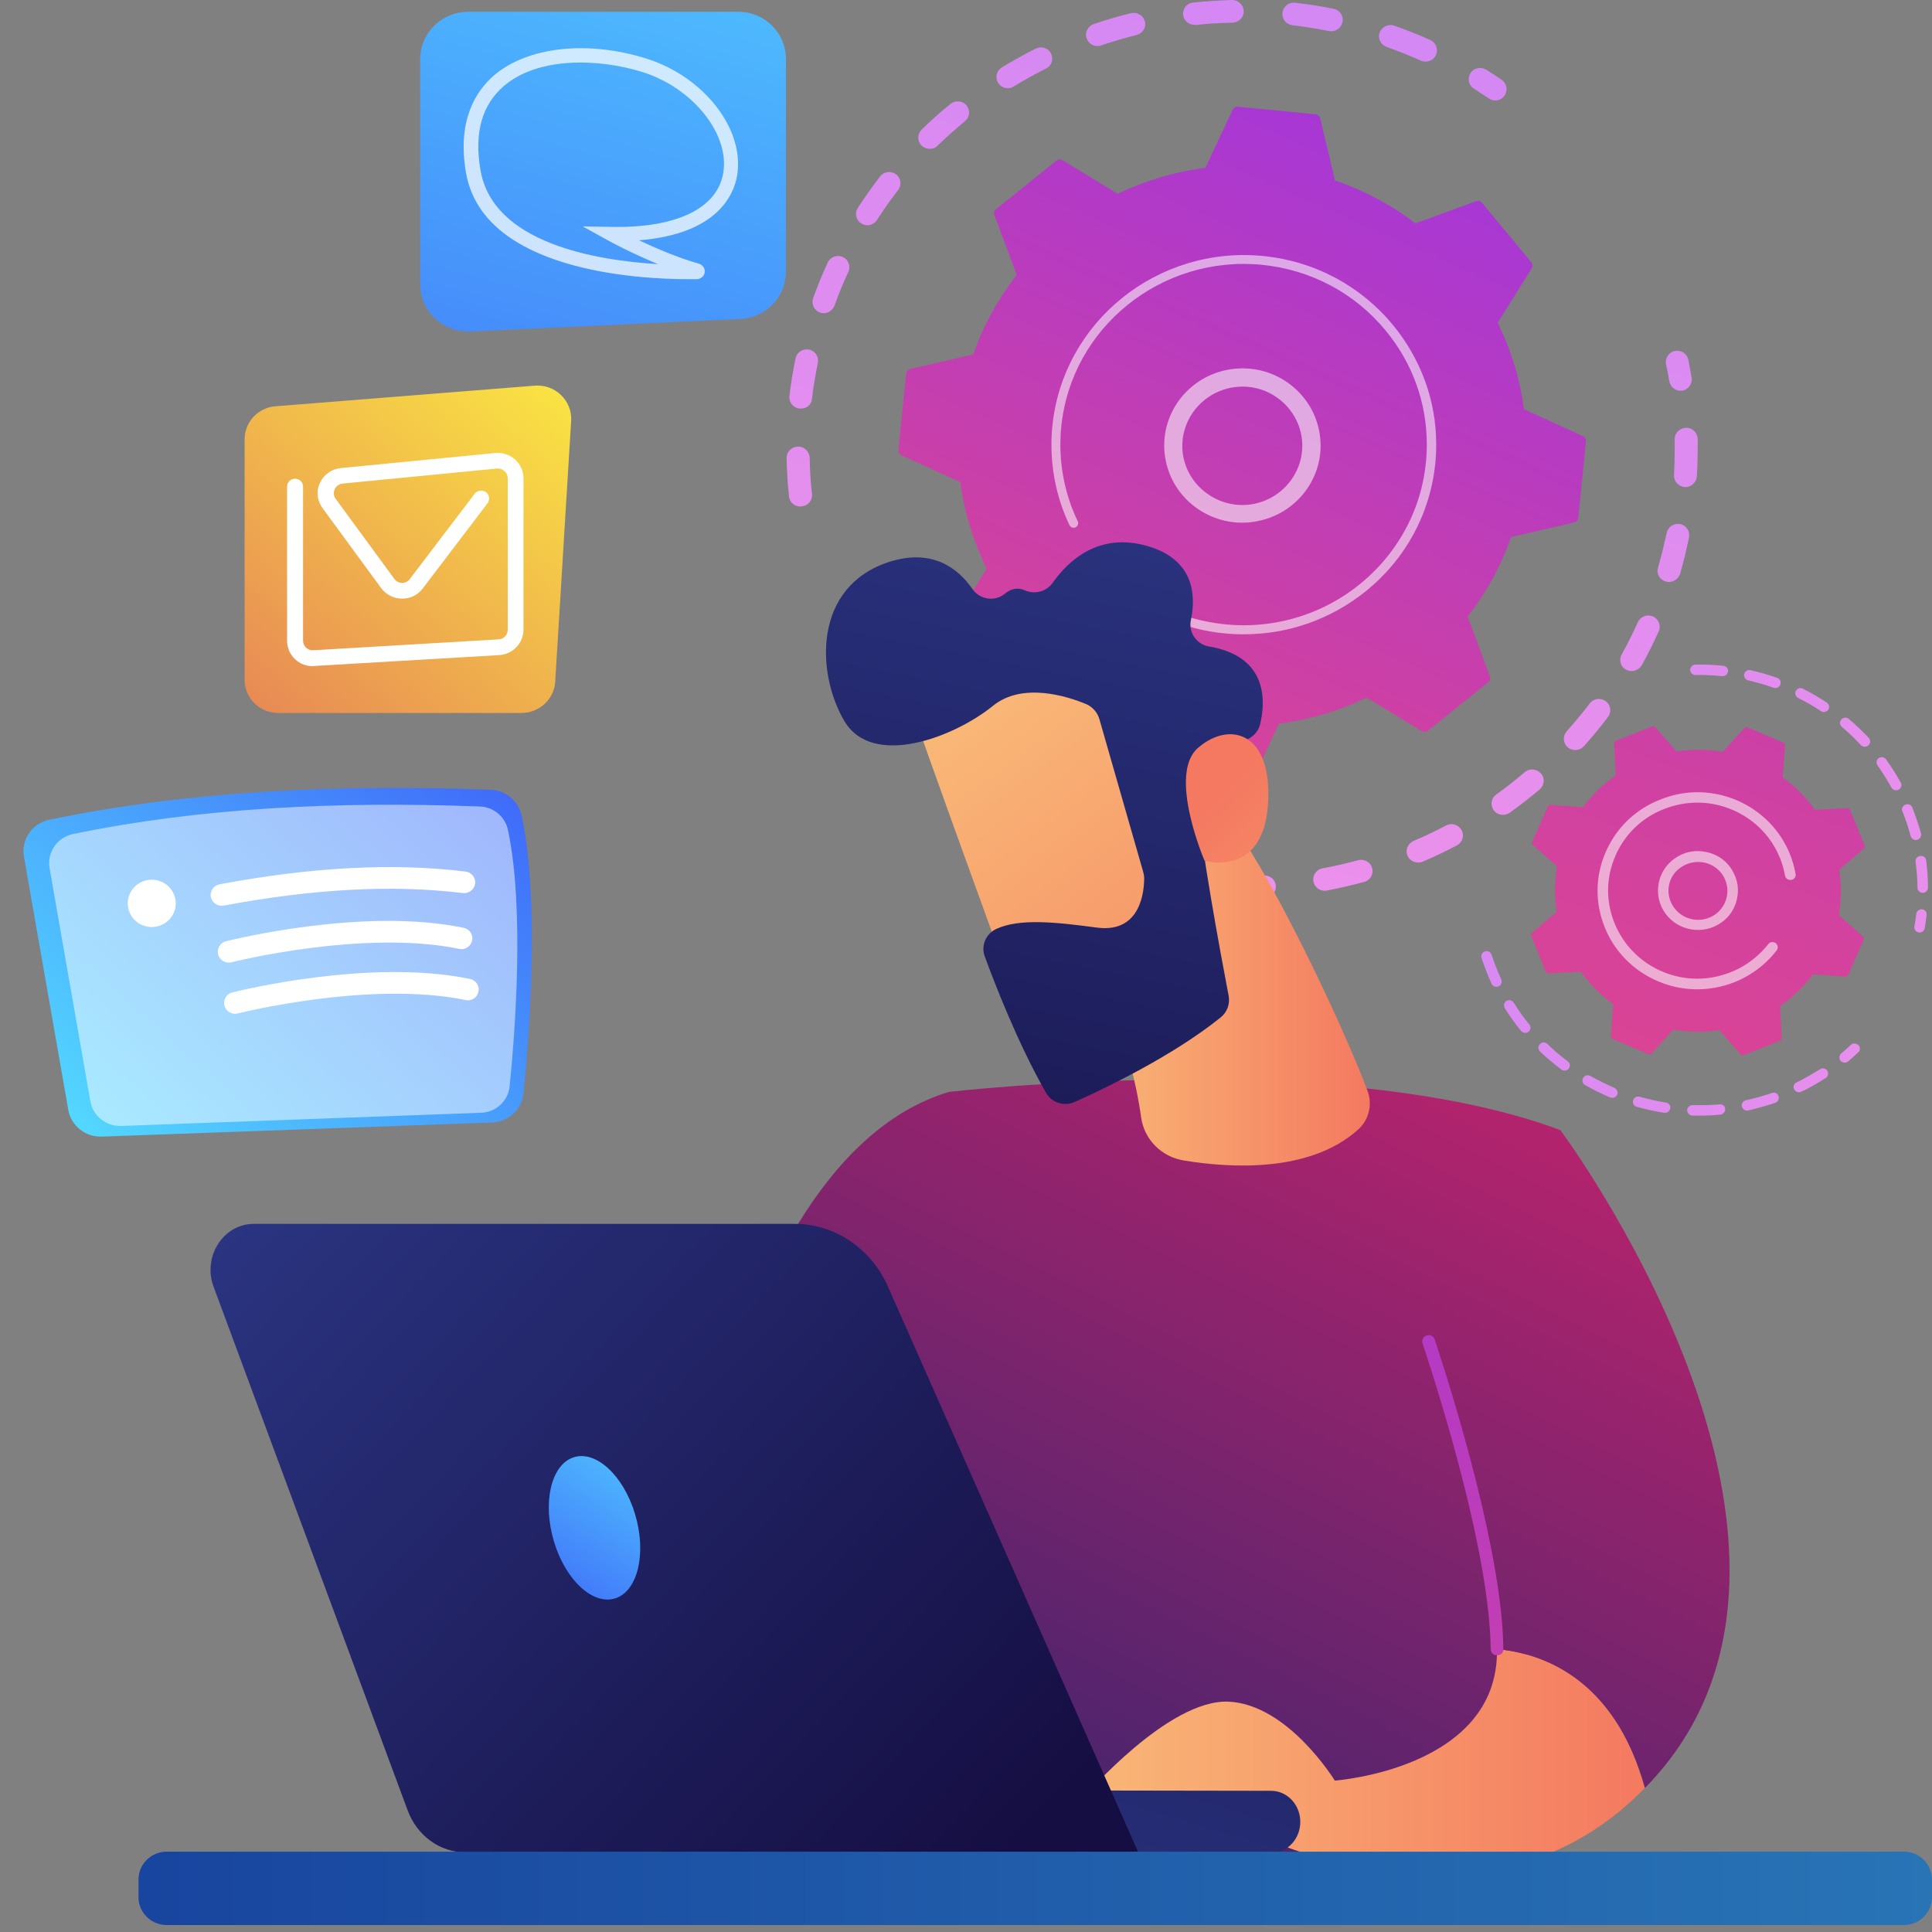 <svg width="115" height="115" viewBox="0 0 115 115" fill="none" xmlns="http://www.w3.org/2000/svg">
<rect x="0" y="0" width="115" height="115" fill="#808080" stroke="none"/>
<path d="M47.635 30.149C47.285 30.149 46.992 29.887 46.964 29.542C46.88 28.784 46.838 28.027 46.824 27.269C46.81 26.897 47.118 26.594 47.495 26.58H47.509C47.872 26.58 48.18 26.869 48.194 27.241C48.208 27.958 48.249 28.688 48.333 29.404C48.375 29.776 48.096 30.107 47.733 30.135C47.691 30.149 47.663 30.149 47.635 30.149ZM47.677 24.32C47.649 24.32 47.621 24.32 47.593 24.32C47.215 24.279 46.95 23.948 46.992 23.576C47.076 22.818 47.202 22.06 47.355 21.33C47.425 20.972 47.788 20.738 48.152 20.806C48.515 20.875 48.752 21.233 48.683 21.592C48.543 22.294 48.417 23.011 48.333 23.727C48.319 24.072 48.026 24.32 47.677 24.32ZM49.032 18.643C48.962 18.643 48.878 18.629 48.808 18.602C48.459 18.478 48.277 18.092 48.403 17.747C48.655 17.031 48.948 16.328 49.27 15.626C49.423 15.295 49.828 15.143 50.164 15.295C50.499 15.446 50.653 15.846 50.499 16.177C50.192 16.838 49.912 17.513 49.675 18.188C49.563 18.464 49.311 18.643 49.032 18.643ZM51.631 13.407C51.505 13.407 51.38 13.38 51.268 13.297C50.946 13.104 50.862 12.691 51.058 12.374C51.477 11.74 51.924 11.106 52.386 10.5C52.609 10.21 53.042 10.155 53.336 10.376C53.629 10.596 53.685 11.023 53.462 11.313C53.014 11.877 52.595 12.484 52.204 13.09C52.064 13.297 51.855 13.407 51.631 13.407ZM55.348 8.86C55.166 8.86 54.999 8.791 54.859 8.667C54.593 8.405 54.593 7.978 54.859 7.716C55.404 7.179 55.977 6.669 56.578 6.187C56.871 5.953 57.29 5.994 57.528 6.269C57.765 6.559 57.723 6.972 57.444 7.206C56.885 7.675 56.34 8.157 55.809 8.667C55.697 8.805 55.516 8.86 55.348 8.86ZM59.987 5.25C59.763 5.25 59.54 5.14 59.414 4.933C59.218 4.616 59.316 4.203 59.638 4.01C60.294 3.61 60.965 3.238 61.65 2.894C61.985 2.728 62.39 2.852 62.558 3.183C62.726 3.514 62.6 3.913 62.265 4.079C61.608 4.409 60.965 4.768 60.35 5.14C60.239 5.222 60.113 5.25 59.987 5.25ZM84.859 3.665C84.762 3.665 84.664 3.651 84.58 3.61C83.909 3.307 83.225 3.045 82.54 2.797C82.191 2.673 81.995 2.287 82.121 1.943C82.246 1.598 82.638 1.405 82.987 1.529C83.714 1.778 84.44 2.067 85.139 2.384C85.474 2.535 85.628 2.935 85.474 3.266C85.376 3.514 85.125 3.665 84.859 3.665ZM65.325 2.742C65.045 2.742 64.78 2.563 64.682 2.287C64.556 1.943 64.752 1.557 65.101 1.433C65.828 1.185 66.568 0.965 67.323 0.785C67.686 0.703 68.05 0.909 68.147 1.268C68.245 1.626 68.022 1.984 67.658 2.081C66.946 2.26 66.247 2.466 65.548 2.701C65.478 2.742 65.395 2.742 65.325 2.742ZM79.242 1.86C79.2 1.86 79.158 1.86 79.102 1.846C78.39 1.709 77.663 1.585 76.937 1.502C76.559 1.461 76.294 1.13 76.336 0.758C76.378 0.386 76.713 0.124 77.09 0.165C77.859 0.248 78.627 0.372 79.382 0.524C79.745 0.592 79.983 0.951 79.913 1.309C79.843 1.64 79.55 1.86 79.242 1.86ZM71.096 1.474C70.746 1.474 70.453 1.213 70.425 0.882C70.383 0.51 70.649 0.179 71.026 0.152C71.794 0.069 72.563 0.028 73.332 0H73.346C73.709 0 74.016 0.289 74.03 0.661C74.044 1.033 73.737 1.337 73.359 1.35C72.633 1.364 71.892 1.405 71.166 1.488C71.138 1.474 71.124 1.474 71.096 1.474Z" fill="url(#paint0_linear)"/>
<path d="M89.009 5.98C88.87 5.98 88.744 5.939 88.618 5.856C88.325 5.663 88.031 5.47 87.738 5.277C87.416 5.085 87.332 4.671 87.528 4.354C87.724 4.037 88.143 3.955 88.464 4.148C88.772 4.34 89.093 4.547 89.387 4.754C89.694 4.961 89.764 5.388 89.554 5.691C89.428 5.884 89.219 5.98 89.009 5.98Z" fill="url(#paint1_linear)"/>
<path d="M100.034 23.259C99.713 23.259 99.419 23.025 99.364 22.694C99.308 22.35 99.238 22.005 99.168 21.674C99.098 21.316 99.336 20.958 99.699 20.889C100.062 20.82 100.426 21.054 100.495 21.413C100.565 21.771 100.635 22.129 100.691 22.487C100.747 22.846 100.495 23.19 100.132 23.259C100.104 23.245 100.076 23.259 100.034 23.259Z" fill="url(#paint2_linear)"/>
<path d="M73.96 53.477C73.653 53.477 73.332 53.477 73.024 53.463C72.647 53.449 72.353 53.146 72.367 52.774C72.381 52.402 72.703 52.112 73.066 52.126C73.793 52.154 74.519 52.14 75.232 52.112C75.609 52.099 75.93 52.374 75.945 52.746C75.959 53.118 75.679 53.435 75.302 53.449C74.855 53.463 74.407 53.477 73.96 53.477ZM69.461 53.091C69.419 53.091 69.391 53.091 69.349 53.077C68.609 52.953 67.854 52.788 67.127 52.609C66.764 52.512 66.54 52.154 66.638 51.796C66.736 51.437 67.099 51.217 67.463 51.313C68.161 51.492 68.874 51.644 69.573 51.754C69.936 51.823 70.188 52.168 70.132 52.526C70.062 52.87 69.782 53.091 69.461 53.091ZM78.851 53.022C78.529 53.022 78.25 52.801 78.18 52.471C78.11 52.112 78.348 51.754 78.725 51.685C79.424 51.561 80.136 51.396 80.835 51.203C81.198 51.107 81.576 51.313 81.674 51.672C81.771 52.03 81.562 52.402 81.198 52.498C80.472 52.691 79.717 52.87 78.977 53.008C78.935 53.022 78.879 53.022 78.851 53.022ZM63.858 51.506C63.774 51.506 63.69 51.492 63.606 51.451C62.907 51.162 62.209 50.845 61.538 50.514C61.203 50.349 61.077 49.935 61.245 49.618C61.412 49.288 61.831 49.164 62.153 49.329C62.796 49.66 63.452 49.949 64.123 50.225C64.472 50.363 64.64 50.762 64.486 51.093C64.375 51.355 64.123 51.506 63.858 51.506ZM84.412 51.341C84.147 51.341 83.895 51.189 83.784 50.941C83.63 50.597 83.797 50.211 84.133 50.059C84.79 49.784 85.446 49.467 86.075 49.136C86.41 48.957 86.816 49.081 86.997 49.412C87.179 49.742 87.053 50.142 86.718 50.321C86.047 50.679 85.362 50.996 84.664 51.3C84.594 51.327 84.496 51.341 84.412 51.341ZM89.457 48.502C89.247 48.502 89.037 48.406 88.912 48.227C88.688 47.924 88.758 47.51 89.065 47.29C89.652 46.877 90.211 46.422 90.756 45.967C91.036 45.719 91.469 45.76 91.72 46.036C91.972 46.312 91.93 46.739 91.65 46.987C91.078 47.469 90.477 47.938 89.862 48.378C89.736 48.461 89.596 48.502 89.457 48.502ZM93.76 44.644C93.607 44.644 93.439 44.589 93.313 44.479C93.034 44.231 93.006 43.818 93.257 43.528C93.733 42.991 94.194 42.44 94.627 41.875C94.85 41.572 95.269 41.516 95.577 41.737C95.884 41.957 95.94 42.371 95.717 42.674C95.269 43.266 94.781 43.859 94.277 44.424C94.138 44.562 93.956 44.644 93.76 44.644ZM97.114 39.946C97.002 39.946 96.89 39.918 96.793 39.863C96.457 39.684 96.346 39.284 96.527 38.953C96.876 38.334 97.198 37.686 97.491 37.038C97.645 36.694 98.05 36.542 98.386 36.694C98.735 36.845 98.889 37.245 98.735 37.576C98.427 38.251 98.092 38.94 97.729 39.587C97.589 39.822 97.352 39.946 97.114 39.946ZM99.336 34.641C99.28 34.641 99.21 34.627 99.154 34.613C98.791 34.517 98.581 34.145 98.693 33.786C98.889 33.111 99.056 32.408 99.21 31.72C99.28 31.361 99.643 31.127 100.006 31.196C100.37 31.265 100.607 31.623 100.537 31.981C100.384 32.712 100.216 33.442 100.006 34.158C99.909 34.448 99.629 34.641 99.336 34.641ZM100.328 28.991C100.314 28.991 100.3 28.991 100.286 28.991C99.909 28.964 99.629 28.647 99.643 28.288C99.671 27.765 99.685 27.241 99.685 26.718C99.685 26.525 99.685 26.346 99.685 26.153C99.671 25.781 99.978 25.478 100.356 25.464C100.733 25.45 101.04 25.753 101.054 26.125C101.054 26.318 101.054 26.525 101.054 26.718C101.054 27.269 101.04 27.82 100.999 28.371C100.971 28.716 100.677 28.991 100.328 28.991Z" fill="url(#paint3_linear)"/>
<path d="M58.743 48.737C58.604 48.737 58.478 48.695 58.352 48.613C58.045 48.406 57.751 48.185 57.458 47.965C57.164 47.745 57.108 47.318 57.332 47.028C57.556 46.739 57.989 46.684 58.282 46.904C58.562 47.111 58.855 47.318 59.135 47.524C59.442 47.731 59.512 48.158 59.302 48.461C59.163 48.64 58.953 48.737 58.743 48.737Z" fill="url(#paint4_linear)"/>
<path d="M59.652 40.979C59.735 41.089 59.875 41.116 60.001 41.075L63.62 39.766C65.045 40.855 66.666 41.723 68.413 42.315L69.293 46.022C69.321 46.146 69.433 46.242 69.573 46.256L74.184 46.711C74.323 46.724 74.449 46.656 74.505 46.532L76.126 43.073C77.971 42.839 79.731 42.301 81.352 41.53L84.636 43.528C84.748 43.597 84.901 43.583 84.999 43.5L88.59 40.607C88.702 40.524 88.73 40.386 88.688 40.262L87.361 36.693C88.465 35.288 89.345 33.69 89.946 31.967L93.704 31.099C93.83 31.072 93.928 30.961 93.942 30.823L94.403 26.276C94.417 26.139 94.347 26.015 94.221 25.959L90.714 24.361C90.477 22.542 89.932 20.806 89.149 19.208L91.175 15.97C91.245 15.859 91.231 15.708 91.147 15.611L88.213 12.07C88.129 11.96 87.989 11.932 87.864 11.974L84.258 13.296C82.833 12.208 81.212 11.34 79.466 10.747L78.585 7.041C78.557 6.917 78.446 6.82 78.306 6.807L73.695 6.352C73.555 6.338 73.429 6.407 73.373 6.531L71.752 9.99C69.908 10.224 68.147 10.761 66.526 11.533L63.243 9.535C63.131 9.466 62.977 9.48 62.879 9.562L59.288 12.456C59.176 12.539 59.148 12.676 59.191 12.8L60.518 16.369C59.414 17.775 58.534 19.373 57.933 21.095L54.174 21.963C54.048 21.991 53.95 22.101 53.937 22.239L53.475 26.786C53.461 26.924 53.531 27.048 53.657 27.103L57.164 28.701C57.402 30.52 57.947 32.257 58.729 33.855L56.703 37.093C56.633 37.203 56.647 37.355 56.731 37.451L59.652 40.979Z" fill="url(#paint5_linear)"/>
<path opacity="0.56" d="M73.946 31.113C71.683 31.113 69.684 29.473 69.349 27.186C68.972 24.678 70.732 22.349 73.275 21.977C74.505 21.798 75.735 22.102 76.727 22.832C77.719 23.562 78.376 24.637 78.557 25.849C78.935 28.357 77.174 30.686 74.631 31.058C74.407 31.099 74.17 31.113 73.946 31.113ZM73.96 23.011C73.778 23.011 73.611 23.025 73.429 23.052C71.487 23.342 70.132 25.133 70.411 27.048C70.704 28.963 72.521 30.3 74.463 30.024C76.406 29.735 77.761 27.944 77.481 26.029C77.342 25.092 76.839 24.279 76.084 23.714C75.455 23.245 74.715 23.011 73.96 23.011Z" fill="white"/>
<path opacity="0.56" d="M74.044 37.755C73.653 37.755 73.261 37.741 72.87 37.699C72.745 37.686 72.619 37.672 72.493 37.658C71.878 37.575 71.291 37.451 70.704 37.272C70.69 37.272 70.69 37.272 70.677 37.258C70.648 37.258 70.635 37.245 70.607 37.231C70.565 37.217 70.523 37.203 70.481 37.19C70.369 37.148 70.299 37.052 70.299 36.941C70.299 36.914 70.299 36.886 70.313 36.859C70.355 36.721 70.509 36.638 70.648 36.694C71.389 36.928 72.144 37.079 72.926 37.162C76.769 37.548 80.36 35.908 82.596 33.111C83.839 31.554 84.664 29.652 84.873 27.544C84.915 27.172 84.929 26.8 84.929 26.442C84.929 23.975 84.077 21.605 82.47 19.663C80.625 17.43 78.012 16.052 75.12 15.763C69.139 15.171 63.774 19.483 63.173 25.381C63.131 25.739 63.117 26.111 63.117 26.469C63.117 28.04 63.466 29.597 64.151 31.03C64.165 31.072 64.179 31.099 64.179 31.14C64.179 31.237 64.123 31.333 64.025 31.389C63.886 31.457 63.732 31.389 63.662 31.265C62.949 29.763 62.586 28.137 62.586 26.483C62.586 26.097 62.6 25.725 62.642 25.34C63.285 19.139 68.902 14.619 75.19 15.239C78.236 15.543 80.975 17.003 82.903 19.332C84.58 21.371 85.488 23.851 85.488 26.442C85.488 26.828 85.474 27.213 85.432 27.599C85.125 30.603 83.644 33.304 81.282 35.205C79.2 36.873 76.671 37.755 74.044 37.755Z" fill="white"/>
<path d="M110.668 62.267C110.738 62.391 110.71 62.543 110.612 62.639C110.417 62.818 110.221 62.997 110.011 63.176C109.886 63.287 109.676 63.273 109.564 63.149C109.453 63.025 109.467 62.818 109.592 62.708C109.788 62.543 109.984 62.377 110.165 62.198C110.291 62.074 110.487 62.088 110.612 62.212C110.64 62.212 110.668 62.24 110.668 62.267Z" fill="url(#paint6_linear)"/>
<path d="M108.782 63.77C108.852 63.907 108.81 64.087 108.67 64.169C108.279 64.417 107.888 64.651 107.482 64.858C107.398 64.899 107.315 64.941 107.217 64.982C107.063 65.065 106.867 64.982 106.798 64.844C106.714 64.693 106.784 64.5 106.937 64.431C107.021 64.39 107.105 64.348 107.189 64.307C107.58 64.1 107.957 63.88 108.335 63.645C108.474 63.549 108.67 63.59 108.768 63.728C108.768 63.742 108.782 63.756 108.782 63.77ZM105.847 65.203C105.847 65.216 105.861 65.23 105.861 65.244C105.917 65.409 105.833 65.588 105.666 65.644C105.135 65.823 104.59 65.974 104.059 66.098C103.891 66.14 103.723 66.029 103.682 65.864C103.64 65.699 103.751 65.533 103.919 65.492C104.436 65.382 104.953 65.23 105.456 65.065C105.624 64.996 105.778 65.065 105.847 65.203ZM102.662 65.891C102.676 65.933 102.689 65.96 102.689 66.002C102.703 66.167 102.578 66.319 102.41 66.346C101.851 66.401 101.292 66.415 100.733 66.401C100.566 66.401 100.426 66.25 100.426 66.084C100.426 65.919 100.58 65.781 100.747 65.781C101.278 65.795 101.823 65.781 102.34 65.74C102.48 65.712 102.606 65.781 102.662 65.891ZM99.392 65.781C99.42 65.836 99.434 65.905 99.42 65.974C99.392 66.14 99.238 66.264 99.056 66.236C98.511 66.153 97.953 66.029 97.422 65.878C97.254 65.836 97.156 65.657 97.212 65.492C97.254 65.327 97.436 65.23 97.603 65.285C98.12 65.423 98.637 65.547 99.168 65.63C99.252 65.644 99.336 65.699 99.392 65.781ZM96.248 64.899C96.29 64.982 96.304 65.079 96.262 65.161C96.192 65.313 96.01 65.395 95.843 65.327C95.326 65.106 94.823 64.858 94.347 64.582C94.194 64.5 94.152 64.307 94.236 64.155C94.32 64.004 94.515 63.962 94.669 64.045C95.13 64.307 95.605 64.541 96.094 64.748C96.15 64.789 96.206 64.831 96.248 64.899ZM93.411 63.273C93.467 63.37 93.453 63.508 93.383 63.604C93.272 63.742 93.076 63.77 92.936 63.659C92.489 63.329 92.07 62.97 91.665 62.585C91.539 62.461 91.539 62.268 91.665 62.144C91.79 62.02 91.986 62.02 92.112 62.144C92.489 62.516 92.894 62.86 93.327 63.177C93.355 63.205 93.383 63.246 93.411 63.273ZM91.064 61.028C91.134 61.151 91.106 61.317 90.98 61.413C90.84 61.524 90.644 61.496 90.533 61.358C90.183 60.931 89.862 60.476 89.569 60.008C89.485 59.856 89.527 59.663 89.666 59.581C89.82 59.484 90.002 59.539 90.1 59.677C90.379 60.132 90.686 60.559 91.022 60.972C91.05 61 91.064 61.014 91.064 61.028ZM88.758 56.77C88.772 56.784 88.772 56.797 88.786 56.825C88.926 57.252 89.094 57.693 89.275 58.106C89.303 58.175 89.331 58.23 89.359 58.299C89.429 58.451 89.359 58.644 89.205 58.713C89.052 58.782 88.856 58.713 88.786 58.561C88.758 58.492 88.73 58.423 88.702 58.368C88.507 57.927 88.339 57.472 88.185 57.018C88.129 56.852 88.227 56.673 88.395 56.632C88.535 56.577 88.688 56.646 88.758 56.77Z" fill="url(#paint7_linear)"/>
<path d="M113.141 46.587C113.225 46.739 113.169 46.918 113.016 47C112.862 47.083 112.666 47.028 112.583 46.876C112.331 46.422 112.052 45.981 111.758 45.554C111.66 45.416 111.688 45.223 111.828 45.126C111.968 45.03 112.163 45.057 112.261 45.195C112.583 45.65 112.876 46.105 113.141 46.587ZM113.812 48.034C113.812 48.048 113.826 48.048 113.826 48.061C114.022 48.571 114.203 49.081 114.343 49.605C114.385 49.77 114.287 49.935 114.12 49.99C113.952 50.032 113.784 49.935 113.728 49.77C113.603 49.274 113.435 48.778 113.239 48.296C113.169 48.13 113.253 47.951 113.421 47.896C113.575 47.827 113.742 47.896 113.812 48.034ZM111.283 43.996C111.353 44.12 111.325 44.272 111.213 44.369C111.087 44.479 110.892 44.479 110.766 44.355C110.417 43.969 110.039 43.611 109.634 43.266C109.508 43.156 109.48 42.963 109.606 42.825C109.718 42.701 109.914 42.674 110.053 42.798C110.473 43.156 110.864 43.528 111.241 43.928C111.255 43.955 111.269 43.983 111.283 43.996ZM114.623 51.106C114.637 51.134 114.651 51.175 114.651 51.203C114.72 51.74 114.762 52.291 114.762 52.829C114.762 52.994 114.623 53.146 114.455 53.146C114.287 53.146 114.134 53.008 114.134 52.843C114.134 52.333 114.092 51.809 114.022 51.299C113.994 51.134 114.12 50.969 114.287 50.955C114.441 50.927 114.567 50.996 114.623 51.106ZM108.838 41.93C108.894 42.026 108.894 42.15 108.824 42.247C108.726 42.384 108.53 42.426 108.391 42.329C107.957 42.04 107.496 41.778 107.035 41.544C106.881 41.461 106.812 41.282 106.895 41.13C106.979 40.979 107.161 40.91 107.315 40.993C107.804 41.241 108.279 41.516 108.74 41.819C108.782 41.847 108.81 41.888 108.838 41.93ZM105.959 40.497C106.001 40.566 106.001 40.662 105.973 40.745C105.917 40.91 105.736 40.993 105.568 40.938C105.079 40.758 104.562 40.621 104.059 40.497C103.891 40.455 103.779 40.29 103.821 40.125C103.863 39.959 104.031 39.849 104.199 39.89C104.73 40.014 105.261 40.166 105.778 40.345C105.875 40.386 105.931 40.441 105.959 40.497ZM102.829 39.794C102.857 39.849 102.871 39.904 102.857 39.973C102.843 40.138 102.689 40.262 102.508 40.249C101.991 40.194 101.46 40.166 100.929 40.18C100.761 40.18 100.607 40.042 100.607 39.877C100.607 39.711 100.747 39.56 100.915 39.56C101.46 39.546 102.019 39.573 102.564 39.629C102.689 39.642 102.787 39.697 102.829 39.794Z" fill="url(#paint8_linear)"/>
<path d="M114.65 54.289C114.678 54.345 114.692 54.4 114.678 54.469C114.65 54.73 114.609 54.992 114.567 55.254C114.539 55.419 114.371 55.53 114.203 55.502C114.036 55.474 113.924 55.309 113.952 55.144C113.994 54.896 114.036 54.648 114.064 54.4C114.078 54.234 114.245 54.11 114.413 54.124C114.525 54.138 114.609 54.207 114.65 54.289Z" fill="url(#paint9_linear)"/>
<path d="M110.934 55.929C110.962 55.874 110.948 55.792 110.892 55.75L109.453 54.469C109.606 53.587 109.62 52.678 109.48 51.768L110.948 50.514C111.004 50.473 111.018 50.404 110.99 50.335L110.123 48.199C110.095 48.13 110.039 48.103 109.97 48.103L108.027 48.199C107.496 47.441 106.84 46.794 106.113 46.27L106.253 44.355C106.253 44.286 106.225 44.231 106.155 44.203L104.017 43.294C103.961 43.266 103.877 43.28 103.835 43.335L102.536 44.755C101.641 44.603 100.719 44.589 99.797 44.727L98.525 43.28C98.484 43.225 98.414 43.211 98.344 43.239L96.178 44.093C96.108 44.121 96.08 44.176 96.08 44.245L96.178 46.16C95.409 46.684 94.753 47.331 94.222 48.048L92.279 47.91C92.21 47.91 92.154 47.938 92.126 48.006L91.203 50.115C91.175 50.17 91.189 50.252 91.245 50.294L92.685 51.575C92.531 52.457 92.517 53.367 92.657 54.276L91.189 55.53C91.133 55.571 91.12 55.64 91.147 55.709L92.014 57.845C92.042 57.914 92.098 57.941 92.168 57.941L94.11 57.845C94.641 58.602 95.298 59.25 96.024 59.774L95.885 61.689C95.885 61.758 95.912 61.813 95.982 61.841L98.12 62.75C98.176 62.778 98.26 62.764 98.302 62.709L99.601 61.289C100.496 61.441 101.418 61.455 102.34 61.317L103.612 62.764C103.654 62.819 103.723 62.833 103.793 62.805L105.959 61.951C106.029 61.923 106.057 61.868 106.057 61.799L105.959 59.884C106.728 59.36 107.384 58.713 107.915 57.996L109.858 58.134C109.928 58.134 109.983 58.106 110.011 58.038L110.934 55.929Z" fill="url(#paint10_linear)"/>
<path opacity="0.56" d="M103.178 51.934C103.416 52.374 103.5 52.884 103.416 53.38C103.318 54 102.983 54.551 102.466 54.91C101.404 55.668 99.909 55.433 99.14 54.386C98.372 53.339 98.609 51.865 99.671 51.107C100.188 50.735 100.817 50.583 101.446 50.693C102.075 50.79 102.634 51.121 102.997 51.63C103.067 51.727 103.123 51.823 103.178 51.934ZM99.517 53.821C99.559 53.89 99.601 53.973 99.657 54.042C100.23 54.813 101.32 54.979 102.103 54.428C102.48 54.152 102.731 53.752 102.801 53.298C102.871 52.843 102.759 52.388 102.494 52.016C102.214 51.644 101.809 51.396 101.348 51.327C100.887 51.258 100.426 51.369 100.048 51.63C99.322 52.126 99.112 53.063 99.517 53.821Z" fill="white"/>
<path opacity="0.56" d="M106.281 50.28C106.378 50.459 106.462 50.638 106.532 50.817C106.686 51.19 106.798 51.575 106.867 51.961C106.867 51.975 106.867 52.002 106.881 52.016C106.909 52.154 106.839 52.278 106.714 52.347C106.686 52.361 106.658 52.374 106.616 52.374C106.448 52.402 106.281 52.292 106.253 52.126C106.183 51.754 106.085 51.396 105.945 51.052C105.931 51.038 105.931 51.01 105.917 50.997C105.582 50.184 105.037 49.481 104.366 48.944C104.003 48.654 103.584 48.406 103.15 48.213H103.137C103.123 48.213 103.109 48.199 103.109 48.199C101.809 47.648 100.37 47.635 99.042 48.158C98.875 48.227 98.707 48.296 98.553 48.379C97.477 48.93 96.625 49.839 96.15 50.955C95.591 52.237 95.577 53.656 96.108 54.965C96.639 56.26 97.645 57.28 98.945 57.831C100.244 58.382 101.683 58.396 103.011 57.872C103.178 57.803 103.346 57.734 103.5 57.652C104.185 57.294 104.785 56.797 105.26 56.191C105.288 56.15 105.33 56.122 105.358 56.109C105.456 56.053 105.596 56.067 105.694 56.136C105.833 56.246 105.861 56.439 105.75 56.577C105.219 57.266 104.548 57.817 103.779 58.217C103.598 58.313 103.416 58.396 103.234 58.465C101.767 59.044 100.146 59.03 98.693 58.41C97.24 57.79 96.108 56.66 95.521 55.199C94.934 53.752 94.948 52.154 95.577 50.721C96.122 49.467 97.058 48.461 98.274 47.841C98.456 47.745 98.637 47.662 98.833 47.593C101.655 46.436 104.883 47.662 106.281 50.28Z" fill="white"/>
<path d="M39.069 103.274C39.069 103.274 41.64 69.46 56.48 64.996C56.48 64.996 79.592 62.295 92.88 67.269L90.085 110.094C90.085 110.094 52.525 118.5 39.069 103.274Z" fill="url(#paint11_linear)"/>
<path d="M64.948 56.356C64.948 56.356 67.323 62.047 67.924 66.511C68.106 67.82 69.126 68.853 70.453 69.074C73.29 69.542 77.999 69.804 80.849 67.228C81.478 66.663 81.702 65.753 81.408 64.954C80.234 61.702 74.1 48.157 70.761 46.077L64.948 56.356Z" fill="url(#paint12_linear)"/>
<path d="M89.107 98.162C89.107 98.189 89.107 98.217 89.107 98.231C89.163 105.299 79.452 105.988 79.452 105.988C79.452 105.988 76.671 101.441 73.122 101.289C69.559 101.138 64.626 106.856 64.626 106.856L72.521 108.11C72.521 108.11 87.584 117.025 97.911 106.429C96.094 99.843 91.748 98.396 89.107 98.162Z" fill="url(#paint13_linear)"/>
<path d="M92.88 67.269C83.099 70.686 84.51 78.265 84.51 78.265C84.51 78.265 89.024 91.066 89.107 98.162C91.734 98.396 96.094 99.843 97.911 106.429C98.162 106.181 98.4 105.919 98.637 105.644C110.99 91.548 92.88 67.269 92.88 67.269Z" fill="url(#paint14_linear)"/>
<path d="M89.107 98.534C88.898 98.534 88.73 98.368 88.73 98.162C88.674 92.65 85.879 83.597 84.678 79.96C84.608 79.767 84.72 79.546 84.929 79.491C85.125 79.422 85.349 79.532 85.404 79.739C86.606 83.404 89.429 92.554 89.485 98.162C89.499 98.368 89.331 98.534 89.107 98.534Z" fill="url(#paint15_linear)"/>
<path d="M54.244 42.026C54.244 42.315 60.658 59.925 60.658 59.925L70.775 56.108L67.211 38.512C67.211 38.512 54.244 37.286 54.244 42.026Z" fill="url(#paint16_linear)"/>
<path d="M65.437 42.797L68.05 51.905C68.078 52.016 68.106 52.14 68.106 52.264C68.106 53.008 67.924 55.571 65.283 55.212C62.88 54.895 60.7 54.647 59.302 55.295C58.674 55.584 58.38 56.301 58.618 56.935C59.205 58.533 60.588 62.116 62.265 65.051C62.6 65.643 63.355 65.877 63.983 65.588C65.884 64.734 69.838 62.832 72.661 60.559C73.038 60.255 73.22 59.773 73.136 59.291C72.689 56.962 71.375 49.866 71.319 47.841C71.263 45.939 73.429 44.478 74.394 43.927C74.701 43.748 74.924 43.459 75.008 43.101C75.302 41.874 75.567 39.091 71.976 38.485C71.222 38.361 70.733 37.644 70.886 36.914C71.194 35.439 71.096 33.29 68.259 32.491C65.381 31.678 63.578 33.386 62.656 34.695C62.279 35.219 61.594 35.398 60.993 35.136C60.658 34.985 60.239 34.985 59.805 35.343C59.218 35.839 58.31 35.688 57.877 35.054C57.039 33.841 55.516 32.629 52.944 33.441C48.375 34.902 48.585 40.097 50.262 42.922C51.938 45.746 56.801 43.886 59.107 42.012C60.853 40.593 63.522 41.433 64.696 41.929C65.045 42.095 65.325 42.412 65.437 42.797Z" fill="url(#paint17_linear)"/>
<path d="M71.697 51.23C71.697 51.23 69.503 46.118 71.291 44.534C73.08 42.949 75.581 43.486 75.498 47.441C75.4 52.346 71.697 51.23 71.697 51.23Z" fill="url(#paint18_linear)"/>
<path d="M75.749 110.288C75.721 110.288 75.693 110.288 75.665 110.288L49.87 110.246C48.92 110.246 48.138 109.419 48.138 108.4C48.138 107.38 48.92 106.54 49.87 106.553L75.665 106.595C76.615 106.595 77.398 107.421 77.398 108.441C77.398 109.433 76.671 110.246 75.749 110.288Z" fill="url(#paint19_linear)"/>
<path d="M15.105 72.85H47.313C49.689 72.85 51.855 74.31 52.861 76.597L67.756 110.26H27.723C26.186 110.26 24.816 109.268 24.257 107.738L12.716 76.597C12.045 74.806 13.288 72.85 15.105 72.85Z" fill="url(#paint20_linear)"/>
<path d="M37.798 90.115C38.496 92.43 37.979 94.675 36.652 95.13C35.324 95.585 33.675 94.083 32.977 91.768C32.278 89.453 32.795 87.207 34.123 86.752C35.45 86.298 37.099 87.8 37.798 90.115Z" fill="url(#paint21_linear)"/>
<path d="M113.323 114.586H9.921C8.998 114.586 8.244 113.842 8.244 112.933V111.872C8.244 110.962 8.998 110.218 9.921 110.218H113.323C114.245 110.218 115 110.962 115 111.872V112.933C115 113.842 114.245 114.586 113.323 114.586Z" fill="url(#paint22_linear)"/>
<path d="M46.782 3.514V16.177C46.782 17.678 45.581 18.919 44.057 18.988L28.002 19.732C26.367 19.8 25.012 18.519 25.012 16.921V3.514C25.012 1.957 26.297 0.703 27.863 0.703H43.918C45.511 0.689 46.782 1.957 46.782 3.514Z" fill="url(#paint23_linear)"/>
<path opacity="0.73" d="M27.737 10.279C27.192 7.138 28.352 5.402 29.399 4.492C31.398 2.784 34.961 2.384 38.468 3.486C41.906 4.561 44.337 7.689 43.876 10.445C43.694 11.533 42.758 13.931 38.035 14.303C39.027 14.771 40.368 15.35 41.598 15.694C41.822 15.763 41.975 15.97 41.947 16.204C41.919 16.439 41.724 16.604 41.486 16.618C41.347 16.618 41.179 16.618 40.969 16.618C38.035 16.618 28.757 16.149 27.737 10.279ZM36.372 13.504C40.271 13.586 42.702 12.401 43.051 10.293C43.443 7.978 41.235 5.222 38.231 4.285C35.576 3.459 31.998 3.39 29.986 5.126C28.687 6.242 28.212 7.923 28.603 10.142C29.358 14.496 35.52 15.502 39.167 15.722C37.56 15.061 36.246 14.344 36.176 14.303L34.681 13.476L36.372 13.504Z" fill="white"/>
<path d="M31.035 42.439H16.558C15.454 42.439 14.56 41.557 14.56 40.469V26.152C14.56 25.119 15.357 24.265 16.404 24.182L31.831 22.956C33.047 22.859 34.067 23.851 33.997 25.05L33.047 40.593C32.977 41.626 32.096 42.439 31.035 42.439Z" fill="url(#paint24_linear)"/>
<path d="M18.612 39.656C18.221 39.656 17.844 39.504 17.564 39.242C17.257 38.953 17.089 38.553 17.089 38.14V28.963C17.089 28.701 17.299 28.495 17.564 28.495C17.83 28.495 18.039 28.701 18.039 28.963V38.14C18.039 38.305 18.109 38.443 18.221 38.553C18.333 38.664 18.5 38.719 18.654 38.705L29.679 38.057C29.986 38.044 30.224 37.782 30.224 37.479V28.467C30.224 28.302 30.154 28.15 30.028 28.04C29.903 27.93 29.749 27.875 29.581 27.888L20.401 28.784C20.093 28.812 19.968 29.032 19.926 29.115C19.884 29.211 19.8 29.445 19.982 29.694L23.475 34.461C23.587 34.613 23.754 34.695 23.936 34.695C24.118 34.695 24.285 34.613 24.397 34.461L28.254 29.39C28.407 29.184 28.715 29.142 28.924 29.294C29.134 29.445 29.176 29.749 29.022 29.955L25.166 35.026C24.872 35.412 24.425 35.646 23.922 35.632C23.433 35.632 22.986 35.398 22.692 35.012L19.199 30.245C18.878 29.804 18.808 29.239 19.045 28.743C19.269 28.247 19.744 27.916 20.289 27.861L29.469 26.965C29.903 26.924 30.336 27.062 30.657 27.351C30.979 27.64 31.16 28.04 31.16 28.467V37.479C31.16 38.278 30.531 38.939 29.721 38.994L18.696 39.642C18.682 39.656 18.654 39.656 18.612 39.656Z" fill="white"/>
<path d="M1.425 50.983L4.066 66.071C4.234 67.008 5.072 67.683 6.05 67.655L29.302 66.815C30.266 66.773 31.062 66.043 31.16 65.092C31.51 61.661 32.139 53.656 31.049 48.544C30.867 47.689 30.112 47.056 29.232 47.014C19.87 46.656 11.039 47.111 2.948 48.792C1.914 48.998 1.258 49.963 1.425 50.983Z" fill="url(#paint25_linear)"/>
<path opacity="0.5" d="M2.948 51.658L5.38 65.561C5.533 66.429 6.316 67.049 7.21 67.021L28.631 66.236C29.526 66.208 30.252 65.533 30.336 64.651C30.657 61.482 31.23 54.11 30.238 49.412C30.07 48.612 29.386 48.034 28.561 48.006C19.94 47.675 11.793 48.103 4.346 49.646C3.409 49.839 2.795 50.734 2.948 51.658Z" fill="white"/>
<path d="M10.452 53.601C10.55 54.372 9.991 55.075 9.208 55.171C8.426 55.268 7.713 54.717 7.615 53.945C7.518 53.173 8.076 52.471 8.859 52.374C9.641 52.278 10.354 52.829 10.452 53.601Z" fill="white"/>
<path d="M27.709 53.16C27.653 53.16 27.597 53.16 27.555 53.16C23.391 52.65 18.724 52.898 13.316 53.904C12.967 53.973 12.618 53.738 12.548 53.394C12.478 53.05 12.716 52.705 13.065 52.636C18.612 51.603 23.405 51.355 27.709 51.878C28.072 51.92 28.324 52.25 28.282 52.595C28.24 52.898 28.002 53.118 27.709 53.16Z" fill="white"/>
<path d="M27.541 56.494C27.471 56.508 27.401 56.494 27.332 56.48C21.672 55.309 13.861 57.252 13.778 57.28C13.428 57.362 13.065 57.156 12.981 56.811C12.897 56.467 13.107 56.108 13.456 56.026C13.791 55.943 21.645 53.986 27.597 55.227C27.947 55.295 28.184 55.64 28.1 55.984C28.044 56.26 27.807 56.467 27.541 56.494Z" fill="white"/>
<path d="M27.918 59.539C27.849 59.553 27.779 59.539 27.709 59.525C22.05 58.354 14.239 60.297 14.155 60.325C13.805 60.407 13.442 60.2 13.358 59.856C13.274 59.511 13.484 59.153 13.833 59.071C14.169 58.988 22.022 57.031 27.974 58.271C28.324 58.34 28.561 58.685 28.477 59.029C28.422 59.305 28.198 59.511 27.918 59.539Z" fill="white"/>
<defs>
<linearGradient id="paint0_linear" x1="89.226" y1="-70.987" x2="50.462" y2="74.675" gradientUnits="userSpaceOnUse">
<stop stop-color="#B37CFF"/>
<stop offset="1" stop-color="#F895E7"/>
</linearGradient>
<linearGradient id="paint1_linear" x1="107.992" y1="-65.993" x2="69.228" y2="79.669" gradientUnits="userSpaceOnUse">
<stop stop-color="#B37CFF"/>
<stop offset="1" stop-color="#F895E7"/>
</linearGradient>
<linearGradient id="paint2_linear" x1="122.95" y1="-62.012" x2="84.186" y2="83.65" gradientUnits="userSpaceOnUse">
<stop stop-color="#B37CFF"/>
<stop offset="1" stop-color="#F895E7"/>
</linearGradient>
<linearGradient id="paint3_linear" x1="109.987" y1="-65.462" x2="71.223" y2="80.201" gradientUnits="userSpaceOnUse">
<stop stop-color="#B37CFF"/>
<stop offset="1" stop-color="#F895E7"/>
</linearGradient>
<linearGradient id="paint4_linear" x1="90.695" y1="-70.596" x2="51.931" y2="75.067" gradientUnits="userSpaceOnUse">
<stop stop-color="#B37CFF"/>
<stop offset="1" stop-color="#F895E7"/>
</linearGradient>
<linearGradient id="paint5_linear" x1="82.138" y1="8.476" x2="58.443" y2="62.203" gradientUnits="userSpaceOnUse">
<stop stop-color="#A737D5"/>
<stop offset="1" stop-color="#EF497A"/>
</linearGradient>
<linearGradient id="paint6_linear" x1="26.826" y1="53.025" x2="139.03" y2="66.393" gradientUnits="userSpaceOnUse">
<stop stop-color="#B37CFF"/>
<stop offset="1" stop-color="#F895E7"/>
</linearGradient>
<linearGradient id="paint7_linear" x1="26.754" y1="53.657" x2="138.954" y2="67.025" gradientUnits="userSpaceOnUse">
<stop stop-color="#B37CFF"/>
<stop offset="1" stop-color="#F895E7"/>
</linearGradient>
<linearGradient id="paint8_linear" x1="28.723" y1="37.142" x2="140.921" y2="50.51" gradientUnits="userSpaceOnUse">
<stop stop-color="#B37CFF"/>
<stop offset="1" stop-color="#F895E7"/>
</linearGradient>
<linearGradient id="paint9_linear" x1="27.805" y1="44.8" x2="140.01" y2="58.168" gradientUnits="userSpaceOnUse">
<stop stop-color="#B37CFF"/>
<stop offset="1" stop-color="#F895E7"/>
</linearGradient>
<linearGradient id="paint10_linear" x1="123.354" y1="-8.389" x2="87.642" y2="92.791" gradientUnits="userSpaceOnUse">
<stop stop-color="#A737D5"/>
<stop offset="1" stop-color="#EF497A"/>
</linearGradient>
<linearGradient id="paint11_linear" x1="88.388" y1="53.342" x2="62.425" y2="105.169" gradientUnits="userSpaceOnUse">
<stop stop-color="#CB236D"/>
<stop offset="1" stop-color="#4C246D"/>
</linearGradient>
<linearGradient id="paint12_linear" x1="64.947" y1="57.726" x2="81.545" y2="57.726" gradientUnits="userSpaceOnUse">
<stop stop-color="#F9B776"/>
<stop offset="1" stop-color="#F47960"/>
</linearGradient>
<linearGradient id="paint13_linear" x1="64.623" y1="104.89" x2="97.918" y2="104.89" gradientUnits="userSpaceOnUse">
<stop stop-color="#F9B776"/>
<stop offset="1" stop-color="#F47960"/>
</linearGradient>
<linearGradient id="paint14_linear" x1="106.277" y1="62.303" x2="80.314" y2="114.131" gradientUnits="userSpaceOnUse">
<stop stop-color="#CB236D"/>
<stop offset="1" stop-color="#4C246D"/>
</linearGradient>
<linearGradient id="paint15_linear" x1="95.701" y1="66.853" x2="65.975" y2="145.396" gradientUnits="userSpaceOnUse">
<stop stop-color="#A737D5"/>
<stop offset="1" stop-color="#EF497A"/>
</linearGradient>
<linearGradient id="paint16_linear" x1="58.516" y1="42.148" x2="79.9" y2="70.836" gradientUnits="userSpaceOnUse">
<stop stop-color="#F9B776"/>
<stop offset="1" stop-color="#F47960"/>
</linearGradient>
<linearGradient id="paint17_linear" x1="65.599" y1="27.306" x2="53.827" y2="85.875" gradientUnits="userSpaceOnUse">
<stop stop-color="#2B3582"/>
<stop offset="1" stop-color="#150E42"/>
</linearGradient>
<linearGradient id="paint18_linear" x1="89.522" y1="64.324" x2="72.83" y2="46.956" gradientUnits="userSpaceOnUse">
<stop stop-color="#F9B776"/>
<stop offset="1" stop-color="#F47960"/>
</linearGradient>
<linearGradient id="paint19_linear" x1="58.943" y1="120.978" x2="76.374" y2="62.145" gradientUnits="userSpaceOnUse">
<stop stop-color="#2B3582"/>
<stop offset="1" stop-color="#150E42"/>
</linearGradient>
<linearGradient id="paint20_linear" x1="14.474" y1="69.976" x2="58.882" y2="111.934" gradientUnits="userSpaceOnUse">
<stop stop-color="#2B3582"/>
<stop offset="1" stop-color="#150E42"/>
</linearGradient>
<linearGradient id="paint21_linear" x1="39.976" y1="84.114" x2="29.398" y2="100.267" gradientUnits="userSpaceOnUse">
<stop stop-color="#53D8FF"/>
<stop offset="1" stop-color="#3840F7"/>
</linearGradient>
<linearGradient id="paint22_linear" x1="8.245" y1="112.405" x2="115.001" y2="112.405" gradientUnits="userSpaceOnUse">
<stop stop-color="#18459F"/>
<stop offset="1" stop-color="#2874B5"/>
</linearGradient>
<linearGradient id="paint23_linear" x1="43.257" y1="-16.578" x2="22.503" y2="60.117" gradientUnits="userSpaceOnUse">
<stop stop-color="#53D8FF"/>
<stop offset="1" stop-color="#3840F7"/>
</linearGradient>
<linearGradient id="paint24_linear" x1="36.316" y1="18.905" x2="1.41" y2="60.202" gradientUnits="userSpaceOnUse">
<stop stop-color="#FDF53F"/>
<stop offset="0.294" stop-color="#F2BF4A"/>
<stop offset="1" stop-color="#D93C65"/>
</linearGradient>
<linearGradient id="paint25_linear" x1="6.196" y1="68.791" x2="36.012" y2="35.315" gradientUnits="userSpaceOnUse">
<stop stop-color="#53D8FF"/>
<stop offset="1" stop-color="#3840F7"/>
</linearGradient>
</defs>
</svg>
